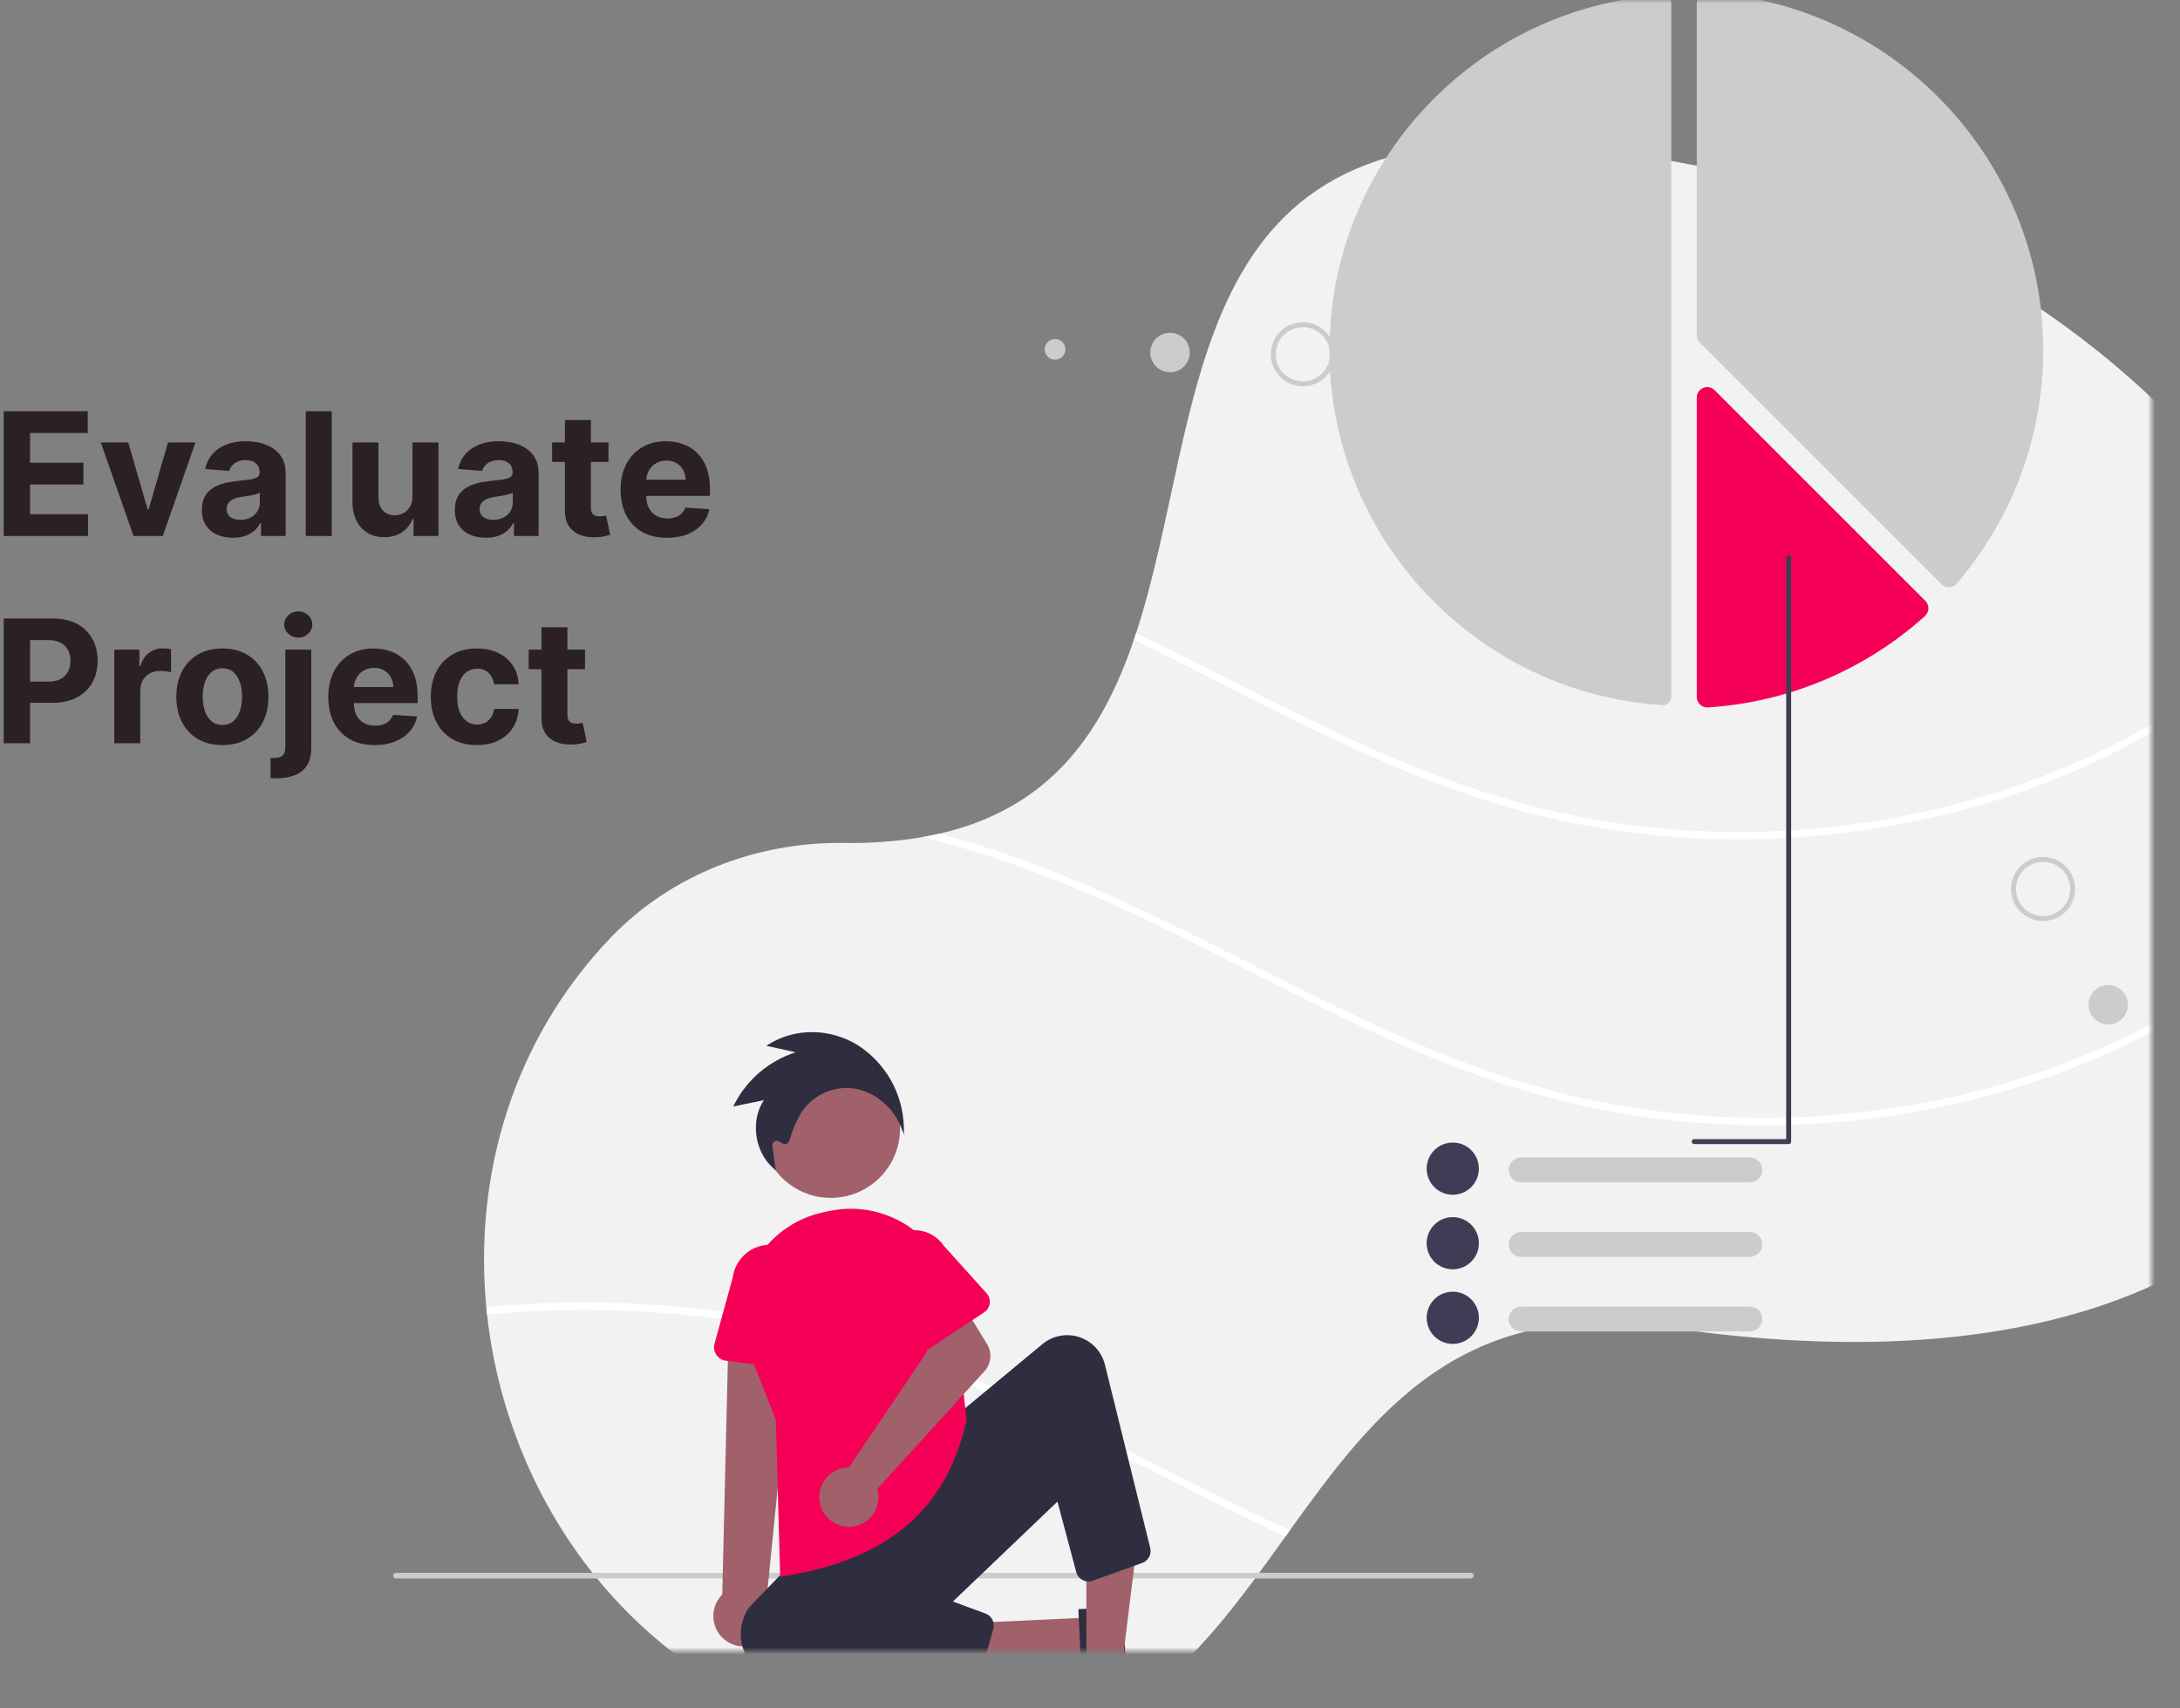 <svg width="305" height="239" viewBox="0 0 305 239" fill="none" xmlns="http://www.w3.org/2000/svg">
<rect x="0" y="0" width="305" height="239" fill="#808080" stroke="none"/>
<mask id="mask0_0_1" style="mask-type:alpha" maskUnits="userSpaceOnUse" x="-31" y="0" width="332" height="231">
<rect x="-31" width="332" height="231" rx="31" fill="white"/>
</mask>
<g mask="url(#mask0_0_1)">
<path d="M328.461 154.816C328.147 155.42 327.819 156.013 327.481 156.602C314.521 179.181 284.373 193.203 233.529 185.782C204.661 181.367 192.366 197.559 180.461 214.143C180.258 214.43 180.054 214.716 179.847 215.002C167.381 232.394 155.038 249.834 124.176 244.036C91.458 238.863 71.266 212.298 68.142 183.937C68.104 183.592 68.07 183.243 68.038 182.898C66.283 164.51 71.708 145.47 85.547 131.096C93.907 122.416 105.784 117.805 118.044 117.95C121.735 118.019 125.425 117.745 129.066 117.133C129.869 116.991 130.649 116.836 131.408 116.66C147.027 113.091 154.224 102.479 158.638 89.529C158.742 89.222 158.845 88.916 158.945 88.605C169.081 57.722 164.394 14.376 219.497 20.753C268.806 24.388 304.992 51.729 322.743 83.274C322.919 83.591 323.094 83.908 323.267 84.225C328.146 92.978 331.627 102.439 333.585 112.267C333.696 112.818 333.796 113.37 333.889 113.922C336.399 128.572 334.754 142.811 328.461 154.816Z" fill="#F2F2F2"/>
<path d="M323.267 84.225C319.729 88.43 315.743 92.235 311.379 95.575C294.381 108.611 272.851 115.681 251.611 117.163C240.695 117.931 229.726 117.186 219.014 114.949C208.116 112.666 197.722 108.645 187.655 103.948C177.864 99.379 168.363 94.226 158.638 89.529C158.742 89.222 158.845 88.915 158.945 88.605C169.55 93.709 179.937 99.334 190.666 104.196C200.774 108.78 211.237 112.518 222.18 114.518C233.098 116.5 244.24 116.937 255.28 115.815C276.462 113.684 298.009 105.869 314.293 91.888C317.351 89.263 320.178 86.381 322.743 83.273C322.919 83.591 323.094 83.908 323.267 84.225Z" fill="white"/>
<path d="M232.687 -0.676C232.662 -0.676 232.637 -0.675 232.613 -0.673C206.475 0.964 186 22.781 186 48.996C186 75.211 206.475 97.028 232.613 98.665C232.769 98.675 232.925 98.654 233.073 98.601C233.22 98.548 233.355 98.465 233.468 98.358C233.582 98.252 233.672 98.124 233.734 97.982C233.795 97.839 233.827 97.686 233.826 97.531V0.461C233.826 0.159 233.705 -0.13 233.492 -0.343C233.278 -0.556 232.988 -0.676 232.687 -0.676L232.687 -0.676Z" fill="#CCCCCC"/>
<path d="M272.652 82.165C272.264 82.165 271.892 82.011 271.618 81.737L237.822 47.941C237.686 47.806 237.578 47.645 237.505 47.468C237.432 47.291 237.394 47.101 237.395 46.909V0.461C237.394 0.262 237.434 0.064 237.513 -0.119C237.593 -0.301 237.709 -0.466 237.855 -0.602C238.001 -0.739 238.174 -0.845 238.363 -0.913C238.552 -0.981 238.752 -1.01 238.953 -0.997C265.261 0.651 285.869 22.611 285.869 48.996C285.87 60.981 281.573 72.569 273.759 81.657C273.628 81.809 273.466 81.933 273.285 82.02C273.104 82.107 272.907 82.156 272.706 82.164C272.688 82.165 272.67 82.165 272.652 82.165Z" fill="#CCCCCC"/>
<path d="M238.86 98.992C238.487 98.992 238.128 98.85 237.855 98.595C237.709 98.459 237.593 98.294 237.514 98.111C237.434 97.928 237.394 97.73 237.395 97.531V55.622C237.395 55.334 237.48 55.051 237.64 54.812C237.801 54.572 238.029 54.385 238.295 54.274C238.562 54.164 238.855 54.135 239.138 54.191C239.421 54.247 239.681 54.386 239.885 54.59L269.376 84.081C269.517 84.222 269.627 84.389 269.7 84.573C269.773 84.757 269.809 84.954 269.804 85.153C269.798 85.351 269.753 85.546 269.67 85.726C269.587 85.906 269.469 86.067 269.322 86.2C260.925 93.759 250.225 98.265 238.95 98.989C238.92 98.991 238.89 98.992 238.86 98.992Z" fill="#F50057"/>
<path d="M333.889 113.922C329.157 122.313 322.477 129.713 314.828 135.58C297.83 148.615 276.3 155.685 255.059 157.168C244.144 157.936 233.174 157.19 222.463 154.954C211.565 152.671 201.171 148.65 191.104 143.953C180.855 139.17 170.919 133.745 160.714 128.872C150.52 124.002 140.043 119.85 129.066 117.133C129.869 116.991 130.649 116.836 131.408 116.66C132.125 116.846 132.84 117.04 133.553 117.24C155.017 123.24 173.961 135.066 194.115 144.201C204.223 148.784 214.686 152.523 225.628 154.523C236.546 156.505 247.689 156.942 258.729 155.82C279.91 153.688 301.458 145.874 317.742 131.893C324.188 126.383 329.559 119.729 333.585 112.267C333.696 112.818 333.796 113.37 333.889 113.922Z" fill="white"/>
<path d="M120.792 187.592C141.939 193.503 160.638 205.07 180.461 214.143C180.257 214.43 180.054 214.716 179.847 215.002C179.344 214.771 178.844 214.54 178.344 214.305C168.094 209.522 158.159 204.097 147.954 199.224C137.542 194.251 126.838 190.027 115.606 187.313C100.079 183.573 84.041 182.432 68.142 183.936C68.104 183.592 68.069 183.243 68.038 182.898C85.762 181.225 103.642 182.816 120.792 187.592Z" fill="white"/>
<path d="M205.788 220.867H55.395C55.29 220.867 55.19 220.825 55.116 220.751C55.042 220.677 55 220.577 55 220.472C55 220.367 55.042 220.267 55.116 220.193C55.19 220.119 55.29 220.077 55.395 220.077H205.788C205.893 220.077 205.993 220.119 206.067 220.193C206.141 220.267 206.183 220.367 206.183 220.472C206.183 220.577 206.141 220.677 206.067 220.751C205.993 220.825 205.893 220.867 205.788 220.867Z" fill="#CCCCCC"/>
<path d="M116.231 167.616C121.586 167.616 125.926 163.275 125.926 157.921C125.926 152.566 121.586 148.226 116.231 148.226C110.877 148.226 106.536 152.566 106.536 157.921C106.536 163.275 110.877 167.616 116.231 167.616Z" fill="#A0616A"/>
<path d="M152.507 226.33L152.733 231.164L134.195 234.338L133.861 227.204L152.507 226.33Z" fill="#A0616A"/>
<path d="M157.134 224.878L157.648 235.868L157.451 235.877C155.928 235.977 154.411 235.61 153.102 234.825C151.919 234.071 151.237 233.026 151.184 231.884V231.883L150.87 225.171L157.134 224.878Z" fill="#2F2E41"/>
<path d="M151.988 234.286L156.828 234.285L159.13 215.619L151.987 215.62L151.988 234.286Z" fill="#A0616A"/>
<path d="M106.301 229.763C106.832 229.442 107.285 229.008 107.629 228.493C107.974 227.978 108.201 227.393 108.295 226.78C108.39 226.167 108.348 225.542 108.174 224.946C108 224.351 107.698 223.802 107.289 223.336L111.151 184.907L101.952 185.55L101.048 223.123C100.311 223.862 99.872 224.846 99.812 225.888C99.753 226.93 100.077 227.958 100.725 228.776C101.373 229.595 102.298 230.147 103.326 230.329C104.353 230.511 105.412 230.31 106.301 229.763V229.763Z" fill="#A0616A"/>
<path d="M111.106 191.568L101.574 190.407C101.302 190.374 101.042 190.283 100.809 190.14C100.576 189.997 100.377 189.805 100.224 189.578C100.072 189.351 99.971 189.094 99.927 188.824C99.883 188.555 99.898 188.279 99.97 188.015L102.509 178.784C102.686 177.397 103.405 176.137 104.51 175.28C105.614 174.423 107.014 174.039 108.401 174.213C109.788 174.386 111.05 175.102 111.91 176.204C112.77 177.306 113.158 178.705 112.988 180.092L113.237 189.632C113.244 189.905 113.192 190.177 113.085 190.428C112.977 190.679 112.817 190.904 112.615 191.088C112.413 191.272 112.173 191.41 111.913 191.493C111.653 191.576 111.377 191.601 111.106 191.568Z" fill="#F50057"/>
<path d="M109.771 235.206C108.616 235.127 107.502 234.745 106.542 234.097C105.583 233.45 104.811 232.56 104.304 231.519C103.798 230.478 103.576 229.321 103.66 228.166C103.745 227.012 104.132 225.899 104.784 224.942L111.011 218.478L133.708 198.149L145.842 188.08C146.55 187.493 147.396 187.095 148.3 186.923C149.204 186.752 150.136 186.813 151.01 187.1C151.884 187.388 152.671 187.893 153.296 188.568C153.922 189.242 154.366 190.065 154.587 190.958L160.926 216.603C161.032 217.03 160.976 217.481 160.769 217.869C160.561 218.256 160.217 218.553 159.803 218.701L152.892 221.189C152.661 221.272 152.414 221.307 152.169 221.29C151.924 221.273 151.684 221.206 151.466 221.091C151.249 220.977 151.057 220.819 150.903 220.627C150.749 220.435 150.637 220.213 150.574 219.975L147.945 210.117L133.317 224.101L137.881 225.781C138.3 225.937 138.644 226.244 138.847 226.642C139.05 227.04 139.097 227.5 138.977 227.93L137.502 233.155C137.4 233.52 137.184 233.842 136.886 234.075C136.588 234.307 136.223 234.438 135.844 234.448L109.771 235.206Z" fill="#2F2E41"/>
<path d="M109.151 220.631L108.55 198.702L104.763 189.084C103.99 187.122 103.655 185.014 103.781 182.909C103.908 180.804 104.493 178.752 105.496 176.896C106.499 175.041 107.895 173.427 109.587 172.168C111.279 170.908 113.226 170.034 115.291 169.606C115.603 169.541 115.914 169.478 116.224 169.417C118.205 169.023 120.246 169.049 122.217 169.492C124.187 169.936 126.043 170.786 127.665 171.99C129.287 173.194 130.639 174.723 131.634 176.481C132.629 178.238 133.245 180.185 133.443 182.195L135.223 198.704L135.215 198.735C132.378 211.358 124.166 218.305 109.372 220.597L109.151 220.631Z" fill="#F50057"/>
<path d="M118.109 205.399C118.325 205.365 118.543 205.349 118.761 205.35L129.719 189.128L127.643 184.849L133.692 180.873L138.102 188.091C138.458 188.675 138.616 189.357 138.551 190.038C138.486 190.718 138.202 191.359 137.742 191.864L122.745 208.33C122.981 209.137 122.965 209.998 122.699 210.796C122.434 211.595 121.932 212.294 121.259 212.8C120.587 213.306 119.777 213.595 118.936 213.63C118.095 213.664 117.264 213.442 116.553 212.992C115.842 212.542 115.284 211.887 114.955 211.113C114.625 210.338 114.539 209.482 114.708 208.658C114.877 207.834 115.293 207.08 115.9 206.498C116.508 205.916 117.278 205.532 118.109 205.399Z" fill="#A0616A"/>
<path d="M128.759 188.826C128.513 188.758 128.285 188.637 128.09 188.472C127.895 188.307 127.738 188.102 127.629 187.871L123.84 179.801C123.117 178.714 122.855 177.384 123.112 176.103C123.368 174.823 124.122 173.696 125.207 172.971C126.293 172.245 127.622 171.979 128.903 172.232C130.184 172.484 131.313 173.235 132.042 174.318L138.029 180.963C138.2 181.152 138.328 181.376 138.405 181.62C138.481 181.864 138.504 182.121 138.472 182.374C138.44 182.627 138.354 182.871 138.219 183.088C138.085 183.304 137.905 183.49 137.693 183.631L130.22 188.595C130.007 188.737 129.767 188.83 129.514 188.87C129.262 188.91 129.004 188.895 128.759 188.826Z" fill="#F50057"/>
<path d="M244.82 165.44H212.819C212.358 165.44 211.915 165.257 211.589 164.931C211.263 164.605 211.08 164.162 211.08 163.701C211.08 163.24 211.263 162.797 211.589 162.471C211.915 162.145 212.358 161.962 212.819 161.962H244.82C245.281 161.962 245.723 162.145 246.05 162.471C246.376 162.797 246.559 163.24 246.559 163.701C246.559 164.162 246.376 164.605 246.05 164.931C245.723 165.257 245.281 165.44 244.82 165.44Z" fill="#CCCCCC"/>
<path d="M203.255 167.181C202.532 167.181 201.826 166.966 201.226 166.565C200.625 166.164 200.157 165.593 199.881 164.926C199.604 164.259 199.532 163.524 199.673 162.816C199.814 162.107 200.161 161.456 200.672 160.946C201.183 160.435 201.834 160.087 202.542 159.946C203.251 159.805 203.985 159.878 204.653 160.154C205.32 160.43 205.89 160.899 206.292 161.499C206.693 162.1 206.907 162.806 206.907 163.528C206.906 164.497 206.521 165.425 205.836 166.11C205.151 166.794 204.223 167.179 203.255 167.181Z" fill="#3F3D56"/>
<path d="M244.82 175.876H212.819C212.358 175.876 211.915 175.693 211.589 175.366C211.263 175.04 211.08 174.598 211.08 174.137C211.08 173.675 211.263 173.233 211.589 172.907C211.915 172.581 212.358 172.397 212.819 172.397H244.82C245.281 172.397 245.723 172.581 246.05 172.907C246.376 173.233 246.559 173.675 246.559 174.137C246.559 174.598 246.376 175.04 246.05 175.366C245.723 175.693 245.281 175.876 244.82 175.876Z" fill="#CCCCCC"/>
<path d="M203.255 177.615C202.532 177.615 201.826 177.401 201.226 177C200.625 176.598 200.157 176.028 199.881 175.361C199.604 174.693 199.532 173.959 199.673 173.25C199.814 172.542 200.161 171.891 200.672 171.38C201.183 170.87 201.834 170.522 202.542 170.381C203.251 170.24 203.985 170.312 204.653 170.589C205.32 170.865 205.89 171.333 206.292 171.934C206.693 172.534 206.907 173.24 206.907 173.963C206.906 174.931 206.521 175.859 205.836 176.544C205.151 177.229 204.223 177.614 203.255 177.615Z" fill="#3F3D56"/>
<path d="M244.82 186.31H212.819C212.358 186.31 211.915 186.127 211.589 185.801C211.263 185.475 211.08 185.032 211.08 184.571C211.08 184.11 211.263 183.668 211.589 183.341C211.915 183.015 212.358 182.832 212.819 182.832H244.82C245.281 182.832 245.723 183.015 246.05 183.341C246.376 183.668 246.559 184.11 246.559 184.571C246.559 185.032 246.376 185.475 246.05 185.801C245.723 186.127 245.281 186.31 244.82 186.31Z" fill="#CCCCCC"/>
<path d="M203.255 188.051C202.532 188.051 201.826 187.836 201.226 187.435C200.625 187.034 200.157 186.463 199.881 185.796C199.604 185.129 199.532 184.394 199.673 183.686C199.814 182.977 200.161 182.327 200.672 181.816C201.183 181.305 201.834 180.957 202.542 180.816C203.251 180.675 203.985 180.748 204.653 181.024C205.32 181.301 205.89 181.769 206.292 182.369C206.693 182.97 206.907 183.676 206.907 184.398C206.906 185.367 206.521 186.295 205.836 186.98C205.151 187.664 204.223 188.05 203.255 188.051Z" fill="#3F3D56"/>
<path d="M237.031 160.09H250.248C250.341 160.09 250.429 160.053 250.494 159.988C250.56 159.923 250.596 159.834 250.596 159.742V78.028C250.596 77.935 250.56 77.847 250.494 77.782C250.429 77.716 250.341 77.68 250.248 77.68C250.156 77.68 250.068 77.716 250.003 77.782C249.937 77.847 249.901 77.935 249.901 78.028V159.394H237.031C236.985 159.394 236.94 159.403 236.897 159.42C236.855 159.438 236.816 159.463 236.784 159.495C236.752 159.528 236.726 159.566 236.708 159.608C236.691 159.651 236.682 159.696 236.682 159.742C236.682 159.788 236.691 159.833 236.708 159.875C236.726 159.917 236.752 159.956 236.784 159.988C236.816 160.021 236.855 160.046 236.897 160.064C236.94 160.081 236.985 160.09 237.031 160.09Z" fill="#3F3D56"/>
<path d="M289.588 126.865C289.1 127.605 288.402 128.183 287.585 128.527C286.768 128.87 285.867 128.963 284.996 128.795C284.125 128.626 283.324 128.204 282.694 127.58C282.064 126.956 281.633 126.159 281.455 125.291C281.278 124.422 281.362 123.52 281.697 122.699C282.032 121.878 282.603 121.175 283.338 120.679C284.073 120.182 284.938 119.915 285.825 119.91C286.712 119.906 287.58 120.164 288.32 120.653C289.311 121.309 290.001 122.332 290.239 123.497C290.476 124.661 290.243 125.873 289.588 126.865ZM282.683 122.302C282.269 122.928 282.051 123.663 282.055 124.413C282.058 125.163 282.285 125.896 282.705 126.517C283.125 127.139 283.72 127.622 284.414 127.906C285.109 128.189 285.872 128.26 286.607 128.11C287.342 127.96 288.016 127.595 288.544 127.062C289.072 126.529 289.43 125.851 289.572 125.114C289.715 124.378 289.636 123.615 289.345 122.924C289.055 122.232 288.565 121.642 287.939 121.228C287.1 120.675 286.075 120.477 285.089 120.678C284.104 120.88 283.238 121.464 282.683 122.302Z" fill="#CCCCCC"/>
<path d="M294.96 143.353C296.483 143.353 297.719 142.118 297.719 140.594C297.719 139.07 296.483 137.835 294.96 137.835C293.436 137.835 292.201 139.07 292.201 140.594C292.201 142.118 293.436 143.353 294.96 143.353Z" fill="#CCCCCC"/>
<path d="M178.267 51.568C177.873 50.774 177.722 49.881 177.835 49.002C177.948 48.122 178.32 47.296 178.902 46.627C179.485 45.959 180.253 45.478 181.109 45.246C181.964 45.014 182.87 45.041 183.71 45.323C184.551 45.606 185.289 46.131 185.831 46.833C186.373 47.535 186.694 48.382 186.755 49.266C186.816 50.151 186.613 51.034 186.172 51.803C185.73 52.572 185.071 53.193 184.277 53.588C183.212 54.116 181.981 54.2 180.855 53.821C179.728 53.442 178.797 52.632 178.267 51.568ZM185.679 47.885C185.345 47.213 184.82 46.655 184.169 46.282C183.518 45.909 182.771 45.737 182.022 45.788C181.274 45.84 180.557 46.112 179.964 46.571C179.37 47.029 178.925 47.653 178.686 48.365C178.447 49.076 178.424 49.842 178.621 50.566C178.817 51.29 179.224 51.94 179.79 52.433C180.355 52.926 181.054 53.24 181.798 53.336C182.543 53.431 183.298 53.304 183.97 52.97C184.87 52.522 185.556 51.734 185.876 50.781C186.197 49.828 186.126 48.786 185.679 47.885Z" fill="#CCCCCC"/>
<path d="M163.696 52.083C165.22 52.083 166.455 50.848 166.455 49.324C166.455 47.801 165.22 46.565 163.696 46.565C162.173 46.565 160.938 47.801 160.938 49.324C160.938 50.848 162.173 52.083 163.696 52.083Z" fill="#CCCCCC"/>
<path d="M147.608 50.337C148.408 50.337 149.057 49.688 149.057 48.888C149.057 48.087 148.408 47.438 147.608 47.438C146.808 47.438 146.159 48.087 146.159 48.888C146.159 49.688 146.808 50.337 147.608 50.337Z" fill="#CCCCCC"/>
<path d="M126.476 158.769L126.072 157.739C124.957 154.897 122.291 152.713 119.438 152.304C118.014 152.118 116.567 152.339 115.265 152.943C113.962 153.547 112.858 154.508 112.081 155.715C111.421 156.86 110.9 158.079 110.529 159.347C110.401 159.725 110.273 159.998 110.027 160.081C109.75 160.181 109.474 160.01 109.017 159.726C108.915 159.663 108.797 159.631 108.677 159.632C108.557 159.633 108.44 159.668 108.34 159.734C108.239 159.799 108.159 159.892 108.109 160.001C108.059 160.11 108.041 160.231 108.057 160.35L108.537 163.772L108.136 163.415C105.525 161.091 104.989 156.719 106.875 153.946L102.583 154.827L102.777 154.459C104.559 151.019 107.631 148.424 111.321 147.243L107.21 146.338L107.626 146.082C111.307 143.814 116.163 143.878 119.996 146.241C121.922 147.474 123.517 149.16 124.642 151.15C125.767 153.141 126.389 155.377 126.453 157.662L126.476 158.769Z" fill="#2F2E41"/>
</g>
<path d="M0.517 75V57.545H12.278V60.588H4.207V64.747H11.673V67.79H4.207V71.957H12.312V75H0.517ZM27.349 61.909L22.772 75H18.681L14.104 61.909H17.94L20.658 71.276H20.795L23.505 61.909H27.349ZM32.588 75.247C31.753 75.247 31.009 75.102 30.355 74.812C29.702 74.517 29.185 74.082 28.804 73.508C28.429 72.929 28.241 72.207 28.241 71.344C28.241 70.617 28.375 70.006 28.642 69.511C28.909 69.017 29.273 68.619 29.733 68.318C30.193 68.017 30.716 67.79 31.301 67.636C31.892 67.483 32.511 67.375 33.159 67.312C33.92 67.233 34.534 67.159 35 67.091C35.466 67.017 35.804 66.909 36.014 66.767C36.224 66.625 36.33 66.415 36.33 66.136V66.085C36.33 65.546 36.159 65.128 35.818 64.832C35.483 64.537 35.006 64.389 34.386 64.389C33.733 64.389 33.213 64.534 32.827 64.824C32.44 65.108 32.185 65.466 32.06 65.898L28.702 65.625C28.872 64.829 29.207 64.142 29.707 63.562C30.207 62.977 30.852 62.528 31.642 62.216C32.438 61.898 33.358 61.739 34.403 61.739C35.131 61.739 35.827 61.824 36.492 61.994C37.162 62.165 37.756 62.429 38.273 62.787C38.795 63.145 39.207 63.605 39.508 64.168C39.81 64.724 39.96 65.392 39.96 66.171V75H36.517V73.185H36.415C36.205 73.594 35.923 73.954 35.571 74.267C35.219 74.574 34.795 74.815 34.301 74.992C33.807 75.162 33.236 75.247 32.588 75.247ZM33.628 72.742C34.162 72.742 34.633 72.636 35.043 72.426C35.452 72.21 35.773 71.921 36.006 71.557C36.239 71.193 36.355 70.781 36.355 70.321V68.932C36.242 69.006 36.085 69.074 35.886 69.136C35.693 69.193 35.474 69.247 35.23 69.298C34.986 69.344 34.742 69.386 34.497 69.426C34.253 69.46 34.031 69.492 33.832 69.52C33.406 69.582 33.034 69.682 32.716 69.818C32.398 69.954 32.151 70.139 31.974 70.372C31.798 70.599 31.71 70.883 31.71 71.224C31.71 71.719 31.889 72.097 32.247 72.358C32.611 72.614 33.071 72.742 33.628 72.742ZM46.408 57.545V75H42.777V57.545H46.408ZM57.711 69.426V61.909H61.342V75H57.856V72.622H57.719C57.424 73.389 56.932 74.006 56.245 74.472C55.563 74.938 54.731 75.171 53.748 75.171C52.873 75.171 52.103 74.972 51.438 74.574C50.773 74.176 50.254 73.611 49.879 72.878C49.509 72.145 49.322 71.267 49.316 70.244V61.909H52.947V69.597C52.952 70.369 53.16 70.98 53.569 71.429C53.978 71.878 54.526 72.102 55.214 72.102C55.651 72.102 56.06 72.003 56.441 71.804C56.822 71.599 57.129 71.298 57.361 70.901C57.6 70.503 57.717 70.011 57.711 69.426ZM67.979 75.247C67.144 75.247 66.399 75.102 65.746 74.812C65.092 74.517 64.575 74.082 64.195 73.508C63.82 72.929 63.632 72.207 63.632 71.344C63.632 70.617 63.766 70.006 64.033 69.511C64.3 69.017 64.663 68.619 65.124 68.318C65.584 68.017 66.106 67.79 66.692 67.636C67.283 67.483 67.902 67.375 68.55 67.312C69.311 67.233 69.925 67.159 70.391 67.091C70.856 67.017 71.195 66.909 71.405 66.767C71.615 66.625 71.72 66.415 71.72 66.136V66.085C71.72 65.546 71.55 65.128 71.209 64.832C70.874 64.537 70.396 64.389 69.777 64.389C69.124 64.389 68.604 64.534 68.217 64.824C67.831 65.108 67.575 65.466 67.45 65.898L64.092 65.625C64.263 64.829 64.598 64.142 65.098 63.562C65.598 62.977 66.243 62.528 67.033 62.216C67.828 61.898 68.749 61.739 69.794 61.739C70.521 61.739 71.217 61.824 71.882 61.994C72.553 62.165 73.146 62.429 73.663 62.787C74.186 63.145 74.598 63.605 74.899 64.168C75.2 64.724 75.351 65.392 75.351 66.171V75H71.908V73.185H71.805C71.595 73.594 71.314 73.954 70.962 74.267C70.609 74.574 70.186 74.815 69.692 74.992C69.197 75.162 68.626 75.247 67.979 75.247ZM69.019 72.742C69.553 72.742 70.024 72.636 70.433 72.426C70.842 72.21 71.163 71.921 71.396 71.557C71.629 71.193 71.746 70.781 71.746 70.321V68.932C71.632 69.006 71.476 69.074 71.277 69.136C71.084 69.193 70.865 69.247 70.621 69.298C70.376 69.344 70.132 69.386 69.888 69.426C69.644 69.46 69.422 69.492 69.223 69.52C68.797 69.582 68.425 69.682 68.106 69.818C67.788 69.954 67.541 70.139 67.365 70.372C67.189 70.599 67.101 70.883 67.101 71.224C67.101 71.719 67.28 72.097 67.638 72.358C68.001 72.614 68.462 72.742 69.019 72.742ZM85.131 61.909V64.636H77.247V61.909H85.131ZM79.037 58.773H82.668V70.977C82.668 71.312 82.719 71.574 82.821 71.761C82.923 71.943 83.065 72.071 83.247 72.145C83.435 72.219 83.651 72.256 83.895 72.256C84.065 72.256 84.236 72.242 84.406 72.213C84.577 72.179 84.707 72.153 84.798 72.136L85.369 74.838C85.188 74.895 84.932 74.96 84.602 75.034C84.273 75.114 83.872 75.162 83.401 75.179C82.526 75.213 81.758 75.097 81.099 74.829C80.446 74.562 79.938 74.148 79.574 73.585C79.21 73.023 79.031 72.312 79.037 71.454V58.773ZM93.321 75.256C91.974 75.256 90.815 74.983 89.844 74.438C88.878 73.886 88.133 73.108 87.611 72.102C87.088 71.091 86.827 69.895 86.827 68.514C86.827 67.168 87.088 65.986 87.611 64.969C88.133 63.952 88.869 63.159 89.818 62.591C90.773 62.023 91.892 61.739 93.176 61.739C94.04 61.739 94.844 61.878 95.588 62.156C96.338 62.429 96.992 62.841 97.548 63.392C98.111 63.943 98.548 64.636 98.861 65.472C99.173 66.301 99.329 67.273 99.329 68.386V69.383H88.276V67.133H95.912C95.912 66.611 95.798 66.148 95.571 65.744C95.344 65.341 95.028 65.026 94.625 64.798C94.227 64.565 93.764 64.449 93.236 64.449C92.685 64.449 92.196 64.577 91.77 64.832C91.349 65.082 91.02 65.421 90.781 65.847C90.543 66.267 90.421 66.736 90.415 67.253V69.392C90.415 70.04 90.534 70.599 90.773 71.071C91.017 71.543 91.361 71.906 91.804 72.162C92.247 72.418 92.773 72.546 93.381 72.546C93.784 72.546 94.153 72.489 94.489 72.375C94.824 72.261 95.111 72.091 95.349 71.864C95.588 71.636 95.77 71.358 95.895 71.028L99.253 71.25C99.082 72.057 98.733 72.761 98.204 73.364C97.682 73.96 97.006 74.426 96.176 74.761C95.352 75.091 94.401 75.256 93.321 75.256ZM0.517 104V86.546H7.403C8.727 86.546 9.855 86.798 10.787 87.304C11.719 87.804 12.429 88.5 12.918 89.392C13.412 90.278 13.659 91.301 13.659 92.46C13.659 93.619 13.409 94.642 12.909 95.528C12.409 96.415 11.685 97.105 10.736 97.599C9.793 98.094 8.651 98.341 7.31 98.341H2.92V95.383H6.713C7.423 95.383 8.009 95.261 8.469 95.017C8.935 94.767 9.281 94.423 9.509 93.986C9.741 93.543 9.858 93.034 9.858 92.46C9.858 91.881 9.741 91.375 9.509 90.943C9.281 90.506 8.935 90.168 8.469 89.929C8.003 89.685 7.412 89.562 6.696 89.562H4.207V104H0.517ZM15.988 104V90.909H19.508V93.193H19.644C19.883 92.381 20.283 91.767 20.846 91.352C21.408 90.932 22.056 90.722 22.789 90.722C22.971 90.722 23.167 90.733 23.377 90.756C23.587 90.778 23.772 90.81 23.931 90.849V94.071C23.761 94.02 23.525 93.974 23.224 93.935C22.923 93.895 22.647 93.875 22.397 93.875C21.863 93.875 21.386 93.992 20.965 94.224C20.55 94.452 20.221 94.77 19.977 95.179C19.738 95.588 19.619 96.06 19.619 96.594V104H15.988ZM31.114 104.256C29.79 104.256 28.645 103.974 27.679 103.412C26.719 102.844 25.977 102.054 25.454 101.043C24.932 100.026 24.671 98.847 24.671 97.506C24.671 96.153 24.932 94.972 25.454 93.96C25.977 92.943 26.719 92.153 27.679 91.591C28.645 91.023 29.79 90.739 31.114 90.739C32.438 90.739 33.58 91.023 34.54 91.591C35.506 92.153 36.25 92.943 36.773 93.96C37.295 94.972 37.557 96.153 37.557 97.506C37.557 98.847 37.295 100.026 36.773 101.043C36.25 102.054 35.506 102.844 34.54 103.412C33.58 103.974 32.438 104.256 31.114 104.256ZM31.131 101.443C31.733 101.443 32.236 101.273 32.639 100.932C33.043 100.585 33.347 100.114 33.551 99.517C33.761 98.921 33.867 98.242 33.867 97.48C33.867 96.719 33.761 96.04 33.551 95.443C33.347 94.847 33.043 94.375 32.639 94.028C32.236 93.682 31.733 93.508 31.131 93.508C30.523 93.508 30.011 93.682 29.597 94.028C29.188 94.375 28.878 94.847 28.668 95.443C28.463 96.04 28.361 96.719 28.361 97.48C28.361 98.242 28.463 98.921 28.668 99.517C28.878 100.114 29.188 100.585 29.597 100.932C30.011 101.273 30.523 101.443 31.131 101.443ZM39.918 90.909H43.548V104.648C43.548 105.659 43.349 106.477 42.952 107.102C42.554 107.727 41.983 108.185 41.239 108.474C40.5 108.764 39.617 108.909 38.588 108.909C38.463 108.909 38.344 108.906 38.23 108.901C38.111 108.901 37.986 108.898 37.855 108.892V106.054C37.952 106.06 38.037 106.062 38.111 106.062C38.179 106.068 38.253 106.071 38.332 106.071C38.918 106.071 39.327 105.946 39.56 105.696C39.798 105.452 39.918 105.082 39.918 104.588V90.909ZM41.724 89.222C41.19 89.222 40.73 89.043 40.344 88.685C39.957 88.321 39.764 87.886 39.764 87.381C39.764 86.881 39.957 86.452 40.344 86.094C40.73 85.73 41.19 85.548 41.724 85.548C42.27 85.548 42.733 85.73 43.114 86.094C43.5 86.452 43.693 86.881 43.693 87.381C43.693 87.886 43.5 88.321 43.114 88.685C42.733 89.043 42.27 89.222 41.724 89.222ZM52.423 104.256C51.076 104.256 49.917 103.983 48.945 103.438C47.979 102.886 47.235 102.108 46.712 101.102C46.19 100.091 45.928 98.895 45.928 97.514C45.928 96.168 46.19 94.986 46.712 93.969C47.235 92.952 47.971 92.159 48.92 91.591C49.874 91.023 50.994 90.739 52.278 90.739C53.141 90.739 53.945 90.878 54.69 91.156C55.44 91.429 56.093 91.841 56.65 92.392C57.212 92.943 57.65 93.636 57.962 94.472C58.275 95.301 58.431 96.273 58.431 97.386V98.383H47.377V96.133H55.014C55.014 95.611 54.9 95.148 54.673 94.744C54.445 94.341 54.13 94.026 53.727 93.798C53.329 93.565 52.866 93.449 52.337 93.449C51.786 93.449 51.298 93.577 50.871 93.832C50.451 94.082 50.121 94.421 49.883 94.847C49.644 95.267 49.522 95.736 49.516 96.253V98.392C49.516 99.04 49.636 99.599 49.874 100.071C50.119 100.543 50.462 100.906 50.906 101.162C51.349 101.418 51.874 101.545 52.482 101.545C52.886 101.545 53.255 101.489 53.59 101.375C53.925 101.261 54.212 101.091 54.451 100.864C54.69 100.636 54.871 100.358 54.996 100.028L58.354 100.25C58.184 101.057 57.834 101.761 57.306 102.364C56.783 102.96 56.107 103.426 55.278 103.761C54.454 104.091 53.502 104.256 52.423 104.256ZM66.715 104.256C65.374 104.256 64.221 103.972 63.255 103.403C62.295 102.83 61.556 102.034 61.039 101.017C60.528 100 60.272 98.829 60.272 97.506C60.272 96.165 60.531 94.989 61.048 93.977C61.57 92.96 62.312 92.168 63.272 91.599C64.232 91.026 65.374 90.739 66.698 90.739C67.84 90.739 68.84 90.946 69.698 91.361C70.556 91.776 71.235 92.358 71.735 93.108C72.235 93.858 72.511 94.739 72.562 95.75H69.136C69.039 95.097 68.783 94.571 68.369 94.173C67.96 93.77 67.423 93.568 66.758 93.568C66.195 93.568 65.704 93.722 65.283 94.028C64.869 94.329 64.545 94.77 64.312 95.349C64.079 95.929 63.962 96.631 63.962 97.454C63.962 98.29 64.076 99 64.303 99.585C64.536 100.17 64.863 100.616 65.283 100.923C65.704 101.23 66.195 101.384 66.758 101.384C67.173 101.384 67.545 101.298 67.874 101.128C68.21 100.957 68.485 100.71 68.701 100.386C68.923 100.057 69.067 99.662 69.136 99.202H72.562C72.505 100.202 72.232 101.082 71.744 101.844C71.261 102.599 70.593 103.19 69.741 103.616C68.888 104.043 67.88 104.256 66.715 104.256ZM81.849 90.909V93.636H73.966V90.909H81.849ZM75.756 87.773H79.386V99.977C79.386 100.312 79.438 100.574 79.54 100.761C79.642 100.943 79.784 101.071 79.966 101.145C80.153 101.219 80.369 101.256 80.614 101.256C80.784 101.256 80.954 101.241 81.125 101.213C81.296 101.179 81.426 101.153 81.517 101.136L82.088 103.838C81.906 103.895 81.651 103.96 81.321 104.034C80.992 104.114 80.591 104.162 80.119 104.179C79.244 104.213 78.477 104.097 77.818 103.83C77.165 103.562 76.656 103.148 76.293 102.585C75.929 102.023 75.75 101.312 75.756 100.455V87.773Z" fill="#2B2024"/>
</svg>
